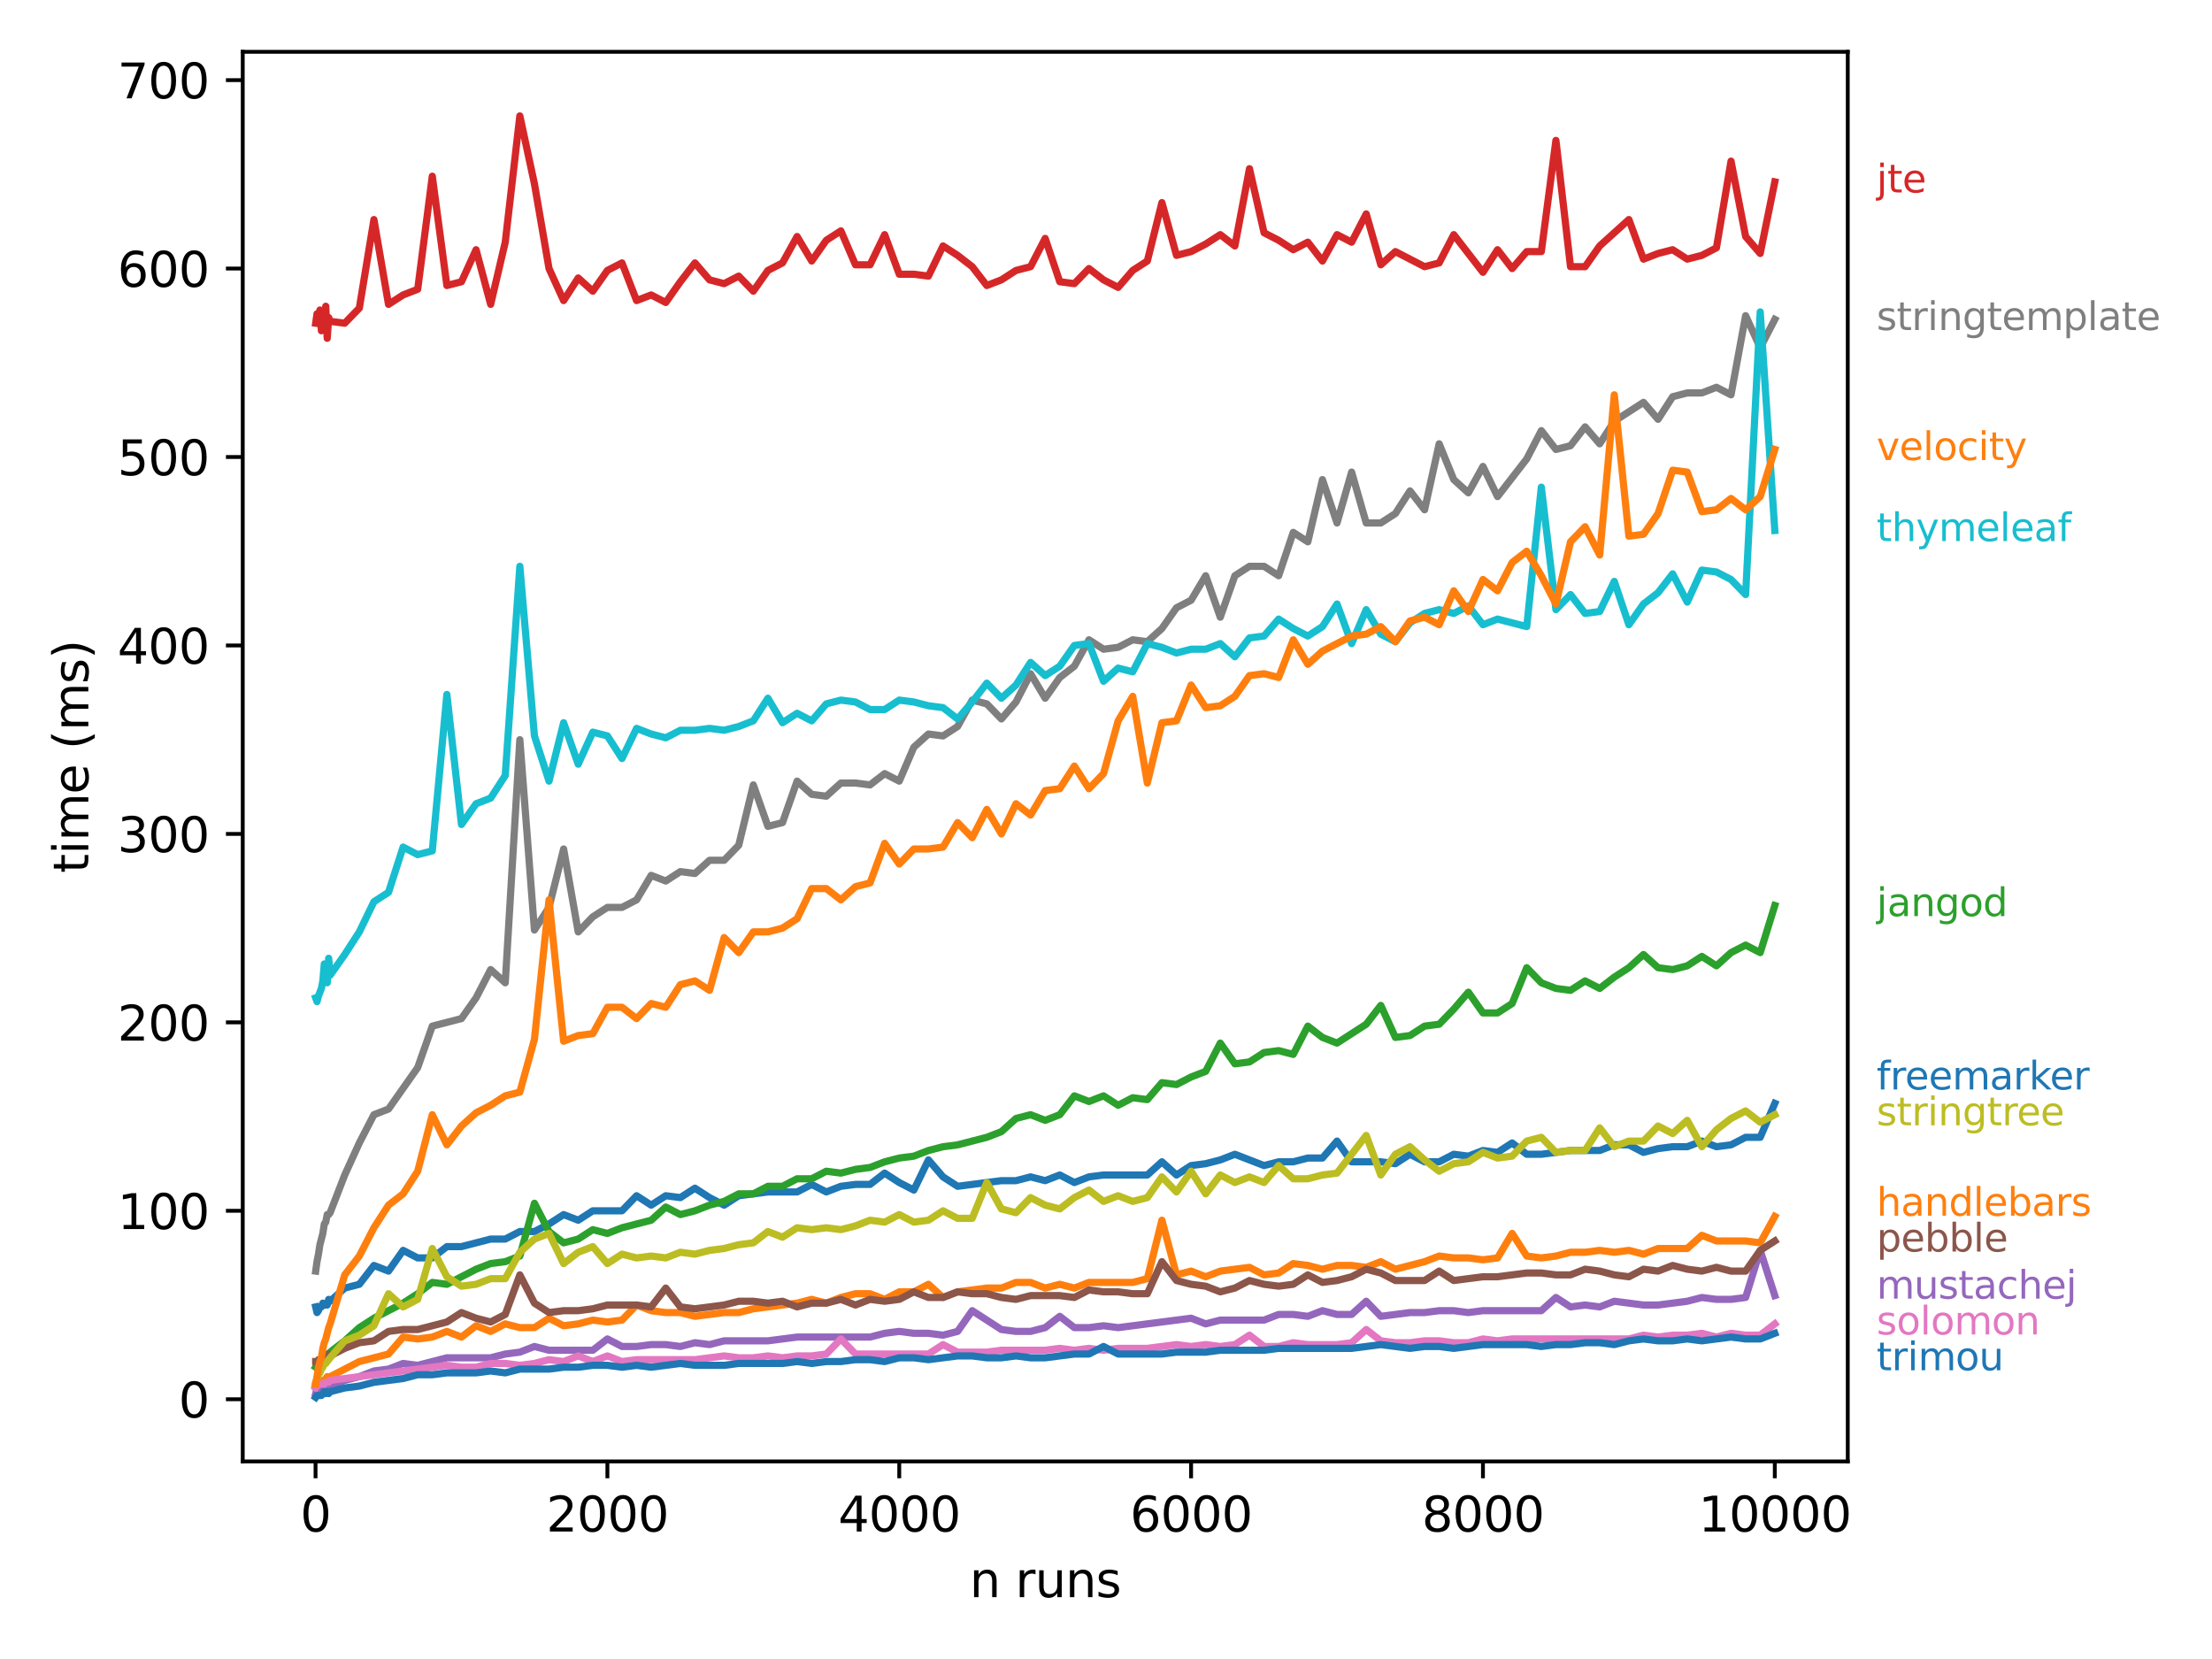<?xml version="1.0" encoding="utf-8" standalone="no"?>
<!DOCTYPE svg PUBLIC "-//W3C//DTD SVG 1.1//EN"
  "http://www.w3.org/Graphics/SVG/1.1/DTD/svg11.dtd">
<svg xmlns:xlink="http://www.w3.org/1999/xlink" width="460.8pt" height="345.6pt" viewBox="0 0 460.8 345.6" xmlns="http://www.w3.org/2000/svg" version="1.1">
 <defs>
  <style type="text/css">*{stroke-linejoin: round; stroke-linecap: butt}</style>
 </defs>
 <g id="figure_1">
  <g id="patch_1">
   <path d="M 0 345.6 
L 460.8 345.6 
L 460.8 0 
L 0 0 
z
" style="fill: #ffffff"/>
  </g>
  <g id="axes_1">
   <g id="patch_2">
    <path d="M 50.566 304.444 
L 384.923 304.444 
L 384.923 10.8 
L 50.566 10.8 
z
" style="fill: #ffffff"/>
   </g>
   <g id="matplotlib.axis_1">
    <g id="xtick_1">
     <g id="line2d_1">
      <defs>
       <path id="m83b9d67ce7" d="M 0 0 
L 0 3.5 
" style="stroke: #000000; stroke-width: 0.8"/>
      </defs>
      <g>
       <use xlink:href="#m83b9d67ce7" x="65.733" y="304.444" style="stroke: #000000; stroke-width: 0.8"/>
      </g>
     </g>
     <g id="text_1">
      <!-- 0 -->
      <g transform="translate(62.552 319.042) scale(0.1 -0.1)">
       <defs>
        <path id="DejaVuSans-30" d="M 2034 4250 
Q 1547 4250 1301 3770 
Q 1056 3291 1056 2328 
Q 1056 1369 1301 889 
Q 1547 409 2034 409 
Q 2525 409 2770 889 
Q 3016 1369 3016 2328 
Q 3016 3291 2770 3770 
Q 2525 4250 2034 4250 
z
M 2034 4750 
Q 2819 4750 3233 4129 
Q 3647 3509 3647 2328 
Q 3647 1150 3233 529 
Q 2819 -91 2034 -91 
Q 1250 -91 836 529 
Q 422 1150 422 2328 
Q 422 3509 836 4129 
Q 1250 4750 2034 4750 
z
" transform="scale(0.016)"/>
       </defs>
       <use xlink:href="#DejaVuSans-30"/>
      </g>
     </g>
    </g>
    <g id="xtick_2">
     <g id="line2d_2">
      <g>
       <use xlink:href="#m83b9d67ce7" x="126.532" y="304.444" style="stroke: #000000; stroke-width: 0.8"/>
      </g>
     </g>
     <g id="text_2">
      <!-- 2000 -->
      <g transform="translate(113.807 319.042) scale(0.1 -0.1)">
       <defs>
        <path id="DejaVuSans-32" d="M 1228 531 
L 3431 531 
L 3431 0 
L 469 0 
L 469 531 
Q 828 903 1448 1529 
Q 2069 2156 2228 2338 
Q 2531 2678 2651 2914 
Q 2772 3150 2772 3378 
Q 2772 3750 2511 3984 
Q 2250 4219 1831 4219 
Q 1534 4219 1204 4116 
Q 875 4013 500 3803 
L 500 4441 
Q 881 4594 1212 4672 
Q 1544 4750 1819 4750 
Q 2544 4750 2975 4387 
Q 3406 4025 3406 3419 
Q 3406 3131 3298 2873 
Q 3191 2616 2906 2266 
Q 2828 2175 2409 1742 
Q 1991 1309 1228 531 
z
" transform="scale(0.016)"/>
       </defs>
       <use xlink:href="#DejaVuSans-32"/>
       <use xlink:href="#DejaVuSans-30" transform="translate(63.623 0)"/>
       <use xlink:href="#DejaVuSans-30" transform="translate(127.246 0)"/>
       <use xlink:href="#DejaVuSans-30" transform="translate(190.869 0)"/>
      </g>
     </g>
    </g>
    <g id="xtick_3">
     <g id="line2d_3">
      <g>
       <use xlink:href="#m83b9d67ce7" x="187.33" y="304.444" style="stroke: #000000; stroke-width: 0.8"/>
      </g>
     </g>
     <g id="text_3">
      <!-- 4000 -->
      <g transform="translate(174.605 319.042) scale(0.1 -0.1)">
       <defs>
        <path id="DejaVuSans-34" d="M 2419 4116 
L 825 1625 
L 2419 1625 
L 2419 4116 
z
M 2253 4666 
L 3047 4666 
L 3047 1625 
L 3713 1625 
L 3713 1100 
L 3047 1100 
L 3047 0 
L 2419 0 
L 2419 1100 
L 313 1100 
L 313 1709 
L 2253 4666 
z
" transform="scale(0.016)"/>
       </defs>
       <use xlink:href="#DejaVuSans-34"/>
       <use xlink:href="#DejaVuSans-30" transform="translate(63.623 0)"/>
       <use xlink:href="#DejaVuSans-30" transform="translate(127.246 0)"/>
       <use xlink:href="#DejaVuSans-30" transform="translate(190.869 0)"/>
      </g>
     </g>
    </g>
    <g id="xtick_4">
     <g id="line2d_4">
      <g>
       <use xlink:href="#m83b9d67ce7" x="248.128" y="304.444" style="stroke: #000000; stroke-width: 0.8"/>
      </g>
     </g>
     <g id="text_4">
      <!-- 6000 -->
      <g transform="translate(235.403 319.042) scale(0.1 -0.1)">
       <defs>
        <path id="DejaVuSans-36" d="M 2113 2584 
Q 1688 2584 1439 2293 
Q 1191 2003 1191 1497 
Q 1191 994 1439 701 
Q 1688 409 2113 409 
Q 2538 409 2786 701 
Q 3034 994 3034 1497 
Q 3034 2003 2786 2293 
Q 2538 2584 2113 2584 
z
M 3366 4563 
L 3366 3988 
Q 3128 4100 2886 4159 
Q 2644 4219 2406 4219 
Q 1781 4219 1451 3797 
Q 1122 3375 1075 2522 
Q 1259 2794 1537 2939 
Q 1816 3084 2150 3084 
Q 2853 3084 3261 2657 
Q 3669 2231 3669 1497 
Q 3669 778 3244 343 
Q 2819 -91 2113 -91 
Q 1303 -91 875 529 
Q 447 1150 447 2328 
Q 447 3434 972 4092 
Q 1497 4750 2381 4750 
Q 2619 4750 2861 4703 
Q 3103 4656 3366 4563 
z
" transform="scale(0.016)"/>
       </defs>
       <use xlink:href="#DejaVuSans-36"/>
       <use xlink:href="#DejaVuSans-30" transform="translate(63.623 0)"/>
       <use xlink:href="#DejaVuSans-30" transform="translate(127.246 0)"/>
       <use xlink:href="#DejaVuSans-30" transform="translate(190.869 0)"/>
      </g>
     </g>
    </g>
    <g id="xtick_5">
     <g id="line2d_5">
      <g>
       <use xlink:href="#m83b9d67ce7" x="308.926" y="304.444" style="stroke: #000000; stroke-width: 0.8"/>
      </g>
     </g>
     <g id="text_5">
      <!-- 8000 -->
      <g transform="translate(296.201 319.042) scale(0.1 -0.1)">
       <defs>
        <path id="DejaVuSans-38" d="M 2034 2216 
Q 1584 2216 1326 1975 
Q 1069 1734 1069 1313 
Q 1069 891 1326 650 
Q 1584 409 2034 409 
Q 2484 409 2743 651 
Q 3003 894 3003 1313 
Q 3003 1734 2745 1975 
Q 2488 2216 2034 2216 
z
M 1403 2484 
Q 997 2584 770 2862 
Q 544 3141 544 3541 
Q 544 4100 942 4425 
Q 1341 4750 2034 4750 
Q 2731 4750 3128 4425 
Q 3525 4100 3525 3541 
Q 3525 3141 3298 2862 
Q 3072 2584 2669 2484 
Q 3125 2378 3379 2068 
Q 3634 1759 3634 1313 
Q 3634 634 3220 271 
Q 2806 -91 2034 -91 
Q 1263 -91 848 271 
Q 434 634 434 1313 
Q 434 1759 690 2068 
Q 947 2378 1403 2484 
z
M 1172 3481 
Q 1172 3119 1398 2916 
Q 1625 2713 2034 2713 
Q 2441 2713 2670 2916 
Q 2900 3119 2900 3481 
Q 2900 3844 2670 4047 
Q 2441 4250 2034 4250 
Q 1625 4250 1398 4047 
Q 1172 3844 1172 3481 
z
" transform="scale(0.016)"/>
       </defs>
       <use xlink:href="#DejaVuSans-38"/>
       <use xlink:href="#DejaVuSans-30" transform="translate(63.623 0)"/>
       <use xlink:href="#DejaVuSans-30" transform="translate(127.246 0)"/>
       <use xlink:href="#DejaVuSans-30" transform="translate(190.869 0)"/>
      </g>
     </g>
    </g>
    <g id="xtick_6">
     <g id="line2d_6">
      <g>
       <use xlink:href="#m83b9d67ce7" x="369.724" y="304.444" style="stroke: #000000; stroke-width: 0.8"/>
      </g>
     </g>
     <g id="text_6">
      <!-- 10000 -->
      <g transform="translate(353.818 319.042) scale(0.1 -0.1)">
       <defs>
        <path id="DejaVuSans-31" d="M 794 531 
L 1825 531 
L 1825 4091 
L 703 3866 
L 703 4441 
L 1819 4666 
L 2450 4666 
L 2450 531 
L 3481 531 
L 3481 0 
L 794 0 
L 794 531 
z
" transform="scale(0.016)"/>
       </defs>
       <use xlink:href="#DejaVuSans-31"/>
       <use xlink:href="#DejaVuSans-30" transform="translate(63.623 0)"/>
       <use xlink:href="#DejaVuSans-30" transform="translate(127.246 0)"/>
       <use xlink:href="#DejaVuSans-30" transform="translate(190.869 0)"/>
       <use xlink:href="#DejaVuSans-30" transform="translate(254.492 0)"/>
      </g>
     </g>
    </g>
    <g id="text_7">
     <!-- n runs -->
     <g transform="translate(201.989 332.72) scale(0.1 -0.1)">
      <defs>
       <path id="DejaVuSans-6e" d="M 3513 2113 
L 3513 0 
L 2938 0 
L 2938 2094 
Q 2938 2591 2744 2837 
Q 2550 3084 2163 3084 
Q 1697 3084 1428 2787 
Q 1159 2491 1159 1978 
L 1159 0 
L 581 0 
L 581 3500 
L 1159 3500 
L 1159 2956 
Q 1366 3272 1645 3428 
Q 1925 3584 2291 3584 
Q 2894 3584 3203 3211 
Q 3513 2838 3513 2113 
z
" transform="scale(0.016)"/>
       <path id="DejaVuSans-20" transform="scale(0.016)"/>
       <path id="DejaVuSans-72" d="M 2631 2963 
Q 2534 3019 2420 3045 
Q 2306 3072 2169 3072 
Q 1681 3072 1420 2755 
Q 1159 2438 1159 1844 
L 1159 0 
L 581 0 
L 581 3500 
L 1159 3500 
L 1159 2956 
Q 1341 3275 1631 3429 
Q 1922 3584 2338 3584 
Q 2397 3584 2469 3576 
Q 2541 3569 2628 3553 
L 2631 2963 
z
" transform="scale(0.016)"/>
       <path id="DejaVuSans-75" d="M 544 1381 
L 544 3500 
L 1119 3500 
L 1119 1403 
Q 1119 906 1312 657 
Q 1506 409 1894 409 
Q 2359 409 2629 706 
Q 2900 1003 2900 1516 
L 2900 3500 
L 3475 3500 
L 3475 0 
L 2900 0 
L 2900 538 
Q 2691 219 2414 64 
Q 2138 -91 1772 -91 
Q 1169 -91 856 284 
Q 544 659 544 1381 
z
M 1991 3584 
L 1991 3584 
z
" transform="scale(0.016)"/>
       <path id="DejaVuSans-73" d="M 2834 3397 
L 2834 2853 
Q 2591 2978 2328 3040 
Q 2066 3103 1784 3103 
Q 1356 3103 1142 2972 
Q 928 2841 928 2578 
Q 928 2378 1081 2264 
Q 1234 2150 1697 2047 
L 1894 2003 
Q 2506 1872 2764 1633 
Q 3022 1394 3022 966 
Q 3022 478 2636 193 
Q 2250 -91 1575 -91 
Q 1294 -91 989 -36 
Q 684 19 347 128 
L 347 722 
Q 666 556 975 473 
Q 1284 391 1588 391 
Q 1994 391 2212 530 
Q 2431 669 2431 922 
Q 2431 1156 2273 1281 
Q 2116 1406 1581 1522 
L 1381 1569 
Q 847 1681 609 1914 
Q 372 2147 372 2553 
Q 372 3047 722 3315 
Q 1072 3584 1716 3584 
Q 2034 3584 2315 3537 
Q 2597 3491 2834 3397 
z
" transform="scale(0.016)"/>
      </defs>
      <use xlink:href="#DejaVuSans-6e"/>
      <use xlink:href="#DejaVuSans-20" transform="translate(63.379 0)"/>
      <use xlink:href="#DejaVuSans-72" transform="translate(95.166 0)"/>
      <use xlink:href="#DejaVuSans-75" transform="translate(136.279 0)"/>
      <use xlink:href="#DejaVuSans-6e" transform="translate(199.658 0)"/>
      <use xlink:href="#DejaVuSans-73" transform="translate(263.037 0)"/>
     </g>
    </g>
   </g>
   <g id="matplotlib.axis_2">
    <g id="ytick_1">
     <g id="line2d_7">
      <defs>
       <path id="m41a2164087" d="M 0 0 
L -3.5 0 
" style="stroke: #000000; stroke-width: 0.8"/>
      </defs>
      <g>
       <use xlink:href="#m41a2164087" x="50.566" y="291.489" style="stroke: #000000; stroke-width: 0.8"/>
      </g>
     </g>
     <g id="text_8">
      <!-- 0 -->
      <g transform="translate(37.203 295.288) scale(0.1 -0.1)">
       <use xlink:href="#DejaVuSans-30"/>
      </g>
     </g>
    </g>
    <g id="ytick_2">
     <g id="line2d_8">
      <g>
       <use xlink:href="#m41a2164087" x="50.566" y="252.232" style="stroke: #000000; stroke-width: 0.8"/>
      </g>
     </g>
     <g id="text_9">
      <!-- 100 -->
      <g transform="translate(24.478 256.031) scale(0.1 -0.1)">
       <use xlink:href="#DejaVuSans-31"/>
       <use xlink:href="#DejaVuSans-30" transform="translate(63.623 0)"/>
       <use xlink:href="#DejaVuSans-30" transform="translate(127.246 0)"/>
      </g>
     </g>
    </g>
    <g id="ytick_3">
     <g id="line2d_9">
      <g>
       <use xlink:href="#m41a2164087" x="50.566" y="212.975" style="stroke: #000000; stroke-width: 0.8"/>
      </g>
     </g>
     <g id="text_10">
      <!-- 200 -->
      <g transform="translate(24.478 216.774) scale(0.1 -0.1)">
       <use xlink:href="#DejaVuSans-32"/>
       <use xlink:href="#DejaVuSans-30" transform="translate(63.623 0)"/>
       <use xlink:href="#DejaVuSans-30" transform="translate(127.246 0)"/>
      </g>
     </g>
    </g>
    <g id="ytick_4">
     <g id="line2d_10">
      <g>
       <use xlink:href="#m41a2164087" x="50.566" y="173.717" style="stroke: #000000; stroke-width: 0.8"/>
      </g>
     </g>
     <g id="text_11">
      <!-- 300 -->
      <g transform="translate(24.478 177.517) scale(0.1 -0.1)">
       <defs>
        <path id="DejaVuSans-33" d="M 2597 2516 
Q 3050 2419 3304 2112 
Q 3559 1806 3559 1356 
Q 3559 666 3084 287 
Q 2609 -91 1734 -91 
Q 1441 -91 1130 -33 
Q 819 25 488 141 
L 488 750 
Q 750 597 1062 519 
Q 1375 441 1716 441 
Q 2309 441 2620 675 
Q 2931 909 2931 1356 
Q 2931 1769 2642 2001 
Q 2353 2234 1838 2234 
L 1294 2234 
L 1294 2753 
L 1863 2753 
Q 2328 2753 2575 2939 
Q 2822 3125 2822 3475 
Q 2822 3834 2567 4026 
Q 2313 4219 1838 4219 
Q 1578 4219 1281 4162 
Q 984 4106 628 3988 
L 628 4550 
Q 988 4650 1302 4700 
Q 1616 4750 1894 4750 
Q 2613 4750 3031 4423 
Q 3450 4097 3450 3541 
Q 3450 3153 3228 2886 
Q 3006 2619 2597 2516 
z
" transform="scale(0.016)"/>
       </defs>
       <use xlink:href="#DejaVuSans-33"/>
       <use xlink:href="#DejaVuSans-30" transform="translate(63.623 0)"/>
       <use xlink:href="#DejaVuSans-30" transform="translate(127.246 0)"/>
      </g>
     </g>
    </g>
    <g id="ytick_5">
     <g id="line2d_11">
      <g>
       <use xlink:href="#m41a2164087" x="50.566" y="134.46" style="stroke: #000000; stroke-width: 0.8"/>
      </g>
     </g>
     <g id="text_12">
      <!-- 400 -->
      <g transform="translate(24.478 138.259) scale(0.1 -0.1)">
       <use xlink:href="#DejaVuSans-34"/>
       <use xlink:href="#DejaVuSans-30" transform="translate(63.623 0)"/>
       <use xlink:href="#DejaVuSans-30" transform="translate(127.246 0)"/>
      </g>
     </g>
    </g>
    <g id="ytick_6">
     <g id="line2d_12">
      <g>
       <use xlink:href="#m41a2164087" x="50.566" y="95.203" style="stroke: #000000; stroke-width: 0.8"/>
      </g>
     </g>
     <g id="text_13">
      <!-- 500 -->
      <g transform="translate(24.478 99.002) scale(0.1 -0.1)">
       <defs>
        <path id="DejaVuSans-35" d="M 691 4666 
L 3169 4666 
L 3169 4134 
L 1269 4134 
L 1269 2991 
Q 1406 3038 1543 3061 
Q 1681 3084 1819 3084 
Q 2600 3084 3056 2656 
Q 3513 2228 3513 1497 
Q 3513 744 3044 326 
Q 2575 -91 1722 -91 
Q 1428 -91 1123 -41 
Q 819 9 494 109 
L 494 744 
Q 775 591 1075 516 
Q 1375 441 1709 441 
Q 2250 441 2565 725 
Q 2881 1009 2881 1497 
Q 2881 1984 2565 2268 
Q 2250 2553 1709 2553 
Q 1456 2553 1204 2497 
Q 953 2441 691 2322 
L 691 4666 
z
" transform="scale(0.016)"/>
       </defs>
       <use xlink:href="#DejaVuSans-35"/>
       <use xlink:href="#DejaVuSans-30" transform="translate(63.623 0)"/>
       <use xlink:href="#DejaVuSans-30" transform="translate(127.246 0)"/>
      </g>
     </g>
    </g>
    <g id="ytick_7">
     <g id="line2d_13">
      <g>
       <use xlink:href="#m41a2164087" x="50.566" y="55.946" style="stroke: #000000; stroke-width: 0.8"/>
      </g>
     </g>
     <g id="text_14">
      <!-- 600 -->
      <g transform="translate(24.478 59.745) scale(0.1 -0.1)">
       <use xlink:href="#DejaVuSans-36"/>
       <use xlink:href="#DejaVuSans-30" transform="translate(63.623 0)"/>
       <use xlink:href="#DejaVuSans-30" transform="translate(127.246 0)"/>
      </g>
     </g>
    </g>
    <g id="ytick_8">
     <g id="line2d_14">
      <g>
       <use xlink:href="#m41a2164087" x="50.566" y="16.689" style="stroke: #000000; stroke-width: 0.8"/>
      </g>
     </g>
     <g id="text_15">
      <!-- 700 -->
      <g transform="translate(24.478 20.488) scale(0.1 -0.1)">
       <defs>
        <path id="DejaVuSans-37" d="M 525 4666 
L 3525 4666 
L 3525 4397 
L 1831 0 
L 1172 0 
L 2766 4134 
L 525 4134 
L 525 4666 
z
" transform="scale(0.016)"/>
       </defs>
       <use xlink:href="#DejaVuSans-37"/>
       <use xlink:href="#DejaVuSans-30" transform="translate(63.623 0)"/>
       <use xlink:href="#DejaVuSans-30" transform="translate(127.246 0)"/>
      </g>
     </g>
    </g>
    <g id="text_16">
     <!-- time (ms) -->
     <g transform="translate(18.398 181.884) rotate(-90) scale(0.1 -0.1)">
      <defs>
       <path id="DejaVuSans-74" d="M 1172 4494 
L 1172 3500 
L 2356 3500 
L 2356 3053 
L 1172 3053 
L 1172 1153 
Q 1172 725 1289 603 
Q 1406 481 1766 481 
L 2356 481 
L 2356 0 
L 1766 0 
Q 1100 0 847 248 
Q 594 497 594 1153 
L 594 3053 
L 172 3053 
L 172 3500 
L 594 3500 
L 594 4494 
L 1172 4494 
z
" transform="scale(0.016)"/>
       <path id="DejaVuSans-69" d="M 603 3500 
L 1178 3500 
L 1178 0 
L 603 0 
L 603 3500 
z
M 603 4863 
L 1178 4863 
L 1178 4134 
L 603 4134 
L 603 4863 
z
" transform="scale(0.016)"/>
       <path id="DejaVuSans-6d" d="M 3328 2828 
Q 3544 3216 3844 3400 
Q 4144 3584 4550 3584 
Q 5097 3584 5394 3201 
Q 5691 2819 5691 2113 
L 5691 0 
L 5113 0 
L 5113 2094 
Q 5113 2597 4934 2840 
Q 4756 3084 4391 3084 
Q 3944 3084 3684 2787 
Q 3425 2491 3425 1978 
L 3425 0 
L 2847 0 
L 2847 2094 
Q 2847 2600 2669 2842 
Q 2491 3084 2119 3084 
Q 1678 3084 1418 2786 
Q 1159 2488 1159 1978 
L 1159 0 
L 581 0 
L 581 3500 
L 1159 3500 
L 1159 2956 
Q 1356 3278 1631 3431 
Q 1906 3584 2284 3584 
Q 2666 3584 2933 3390 
Q 3200 3197 3328 2828 
z
" transform="scale(0.016)"/>
       <path id="DejaVuSans-65" d="M 3597 1894 
L 3597 1613 
L 953 1613 
Q 991 1019 1311 708 
Q 1631 397 2203 397 
Q 2534 397 2845 478 
Q 3156 559 3463 722 
L 3463 178 
Q 3153 47 2828 -22 
Q 2503 -91 2169 -91 
Q 1331 -91 842 396 
Q 353 884 353 1716 
Q 353 2575 817 3079 
Q 1281 3584 2069 3584 
Q 2775 3584 3186 3129 
Q 3597 2675 3597 1894 
z
M 3022 2063 
Q 3016 2534 2758 2815 
Q 2500 3097 2075 3097 
Q 1594 3097 1305 2825 
Q 1016 2553 972 2059 
L 3022 2063 
z
" transform="scale(0.016)"/>
       <path id="DejaVuSans-28" d="M 1984 4856 
Q 1566 4138 1362 3434 
Q 1159 2731 1159 2009 
Q 1159 1288 1364 580 
Q 1569 -128 1984 -844 
L 1484 -844 
Q 1016 -109 783 600 
Q 550 1309 550 2009 
Q 550 2706 781 3412 
Q 1013 4119 1484 4856 
L 1984 4856 
z
" transform="scale(0.016)"/>
       <path id="DejaVuSans-29" d="M 513 4856 
L 1013 4856 
Q 1481 4119 1714 3412 
Q 1947 2706 1947 2009 
Q 1947 1309 1714 600 
Q 1481 -109 1013 -844 
L 513 -844 
Q 928 -128 1133 580 
Q 1338 1288 1338 2009 
Q 1338 2731 1133 3434 
Q 928 4138 513 4856 
z
" transform="scale(0.016)"/>
      </defs>
      <use xlink:href="#DejaVuSans-74"/>
      <use xlink:href="#DejaVuSans-69" transform="translate(39.209 0)"/>
      <use xlink:href="#DejaVuSans-6d" transform="translate(66.992 0)"/>
      <use xlink:href="#DejaVuSans-65" transform="translate(164.404 0)"/>
      <use xlink:href="#DejaVuSans-20" transform="translate(225.928 0)"/>
      <use xlink:href="#DejaVuSans-28" transform="translate(257.715 0)"/>
      <use xlink:href="#DejaVuSans-6d" transform="translate(296.729 0)"/>
      <use xlink:href="#DejaVuSans-73" transform="translate(394.141 0)"/>
      <use xlink:href="#DejaVuSans-29" transform="translate(446.24 0)"/>
     </g>
    </g>
   </g>
   <g id="line2d_15">
    <path d="M 65.764 272.253 
L 66.037 273.431 
L 66.341 273.038 
L 66.645 272.253 
L 66.949 272.253 
L 67.253 271.468 
L 67.557 271.86 
L 67.861 271.86 
L 68.165 271.86 
L 68.469 270.683 
L 68.773 271.075 
L 71.813 268.327 
L 74.853 267.542 
L 77.893 263.616 
L 80.933 264.794 
L 83.973 260.476 
L 87.013 262.046 
L 90.053 262.046 
L 93.092 259.691 
L 96.132 259.691 
L 99.172 258.905 
L 102.212 258.12 
L 105.252 258.12 
L 108.292 256.55 
L 111.332 256.55 
L 114.372 254.98 
L 117.412 253.017 
L 120.452 254.195 
L 123.492 252.232 
L 126.532 252.232 
L 129.571 252.232 
L 132.611 249.091 
L 135.651 251.054 
L 138.691 249.091 
L 141.731 249.484 
L 144.771 247.521 
L 147.811 249.484 
L 150.851 251.054 
L 153.891 249.091 
L 156.931 248.699 
L 159.971 248.306 
L 163.01 248.306 
L 166.05 248.306 
L 169.09 246.736 
L 172.13 248.306 
L 175.17 247.128 
L 178.21 246.736 
L 181.25 246.736 
L 184.29 244.38 
L 187.33 246.343 
L 190.37 247.913 
L 193.41 241.632 
L 196.449 245.165 
L 199.489 247.128 
L 202.529 246.736 
L 205.569 246.343 
L 208.609 245.951 
L 211.649 245.951 
L 214.689 245.165 
L 217.729 245.951 
L 220.769 244.773 
L 223.809 246.343 
L 226.849 245.165 
L 229.889 244.773 
L 232.928 244.773 
L 235.968 244.773 
L 239.008 244.773 
L 242.048 242.025 
L 245.088 244.773 
L 248.128 242.81 
L 251.168 242.417 
L 254.208 241.632 
L 257.248 240.455 
L 260.288 241.632 
L 263.328 242.81 
L 266.367 242.025 
L 269.407 242.025 
L 272.447 241.24 
L 275.487 241.24 
L 278.527 237.707 
L 281.567 242.025 
L 284.607 242.025 
L 287.647 242.025 
L 290.687 242.417 
L 293.727 240.455 
L 296.767 242.025 
L 299.806 242.025 
L 302.846 240.455 
L 305.886 240.847 
L 308.926 239.669 
L 311.966 240.062 
L 315.006 238.099 
L 318.046 240.455 
L 321.086 240.455 
L 324.126 240.062 
L 327.166 239.669 
L 330.206 239.669 
L 333.246 239.669 
L 336.285 238.492 
L 339.325 238.492 
L 342.365 240.062 
L 345.405 239.277 
L 348.445 238.884 
L 351.485 238.884 
L 354.525 237.707 
L 357.565 238.884 
L 360.605 238.492 
L 363.645 236.921 
L 366.685 236.921 
L 369.724 229.855 
" clip-path="url(#p88dd0fb89c)" style="fill: none; stroke: #1f77b4; stroke-width: 1.5; stroke-linecap: square"/>
   </g>
   <g id="line2d_16">
    <path d="M 65.764 288.741 
L 66.037 288.348 
L 66.341 288.348 
L 66.645 287.956 
L 66.949 287.563 
L 67.253 287.956 
L 67.557 287.563 
L 67.861 287.171 
L 68.165 286.778 
L 68.469 287.171 
L 68.773 286.778 
L 71.813 285.208 
L 74.853 283.637 
L 77.893 282.852 
L 80.933 282.067 
L 83.973 278.534 
L 87.013 278.927 
L 90.053 278.534 
L 93.092 277.356 
L 96.132 278.534 
L 99.172 276.179 
L 102.212 277.356 
L 105.252 275.786 
L 108.292 276.571 
L 111.332 276.571 
L 114.372 274.608 
L 117.412 276.179 
L 120.452 275.786 
L 123.492 275.001 
L 126.532 275.393 
L 129.571 275.001 
L 132.611 271.86 
L 135.651 273.038 
L 138.691 273.431 
L 141.731 273.431 
L 144.771 274.216 
L 147.811 273.823 
L 150.851 273.431 
L 153.891 273.431 
L 156.931 272.645 
L 159.971 272.253 
L 163.01 271.86 
L 166.05 271.468 
L 169.09 270.683 
L 172.13 271.468 
L 175.17 270.29 
L 178.21 269.505 
L 181.25 269.505 
L 184.29 270.683 
L 187.33 269.112 
L 190.37 269.112 
L 193.41 267.542 
L 196.449 270.29 
L 199.489 269.112 
L 202.529 268.72 
L 205.569 268.327 
L 208.609 268.327 
L 211.649 267.149 
L 214.689 267.149 
L 217.729 268.327 
L 220.769 267.542 
L 223.809 268.327 
L 226.849 267.149 
L 229.889 267.149 
L 232.928 267.149 
L 235.968 267.149 
L 239.008 266.364 
L 242.048 254.195 
L 245.088 265.579 
L 248.128 264.794 
L 251.168 265.972 
L 254.208 264.794 
L 257.248 264.401 
L 260.288 264.009 
L 263.328 265.579 
L 266.367 265.187 
L 269.407 263.224 
L 272.447 263.616 
L 275.487 264.401 
L 278.527 263.616 
L 281.567 263.616 
L 284.607 264.009 
L 287.647 262.831 
L 290.687 264.401 
L 293.727 263.616 
L 296.767 262.831 
L 299.806 261.653 
L 302.846 262.046 
L 305.886 262.046 
L 308.926 262.439 
L 311.966 262.046 
L 315.006 256.943 
L 318.046 261.653 
L 321.086 262.046 
L 324.126 261.653 
L 327.166 260.868 
L 330.206 260.868 
L 333.246 260.476 
L 336.285 260.868 
L 339.325 260.476 
L 342.365 261.261 
L 345.405 260.083 
L 348.445 260.083 
L 351.485 260.083 
L 354.525 257.335 
L 357.565 258.513 
L 360.605 258.513 
L 363.645 258.513 
L 366.685 258.905 
L 369.724 253.409 
" clip-path="url(#p88dd0fb89c)" style="fill: none; stroke: #ff7f0e; stroke-width: 1.5; stroke-linecap: square"/>
   </g>
   <g id="line2d_17">
    <path d="M 65.764 284.815 
L 66.037 284.423 
L 66.341 284.03 
L 66.645 283.637 
L 66.949 283.637 
L 67.253 283.245 
L 67.557 282.852 
L 67.861 282.852 
L 68.165 282.067 
L 68.469 282.46 
L 68.773 281.675 
L 71.813 279.319 
L 74.853 276.571 
L 77.893 274.608 
L 80.933 273.038 
L 83.973 271.468 
L 87.013 269.505 
L 90.053 267.149 
L 93.092 267.542 
L 96.132 265.972 
L 99.172 264.401 
L 102.212 263.224 
L 105.252 262.831 
L 108.292 261.653 
L 111.332 250.661 
L 114.372 256.55 
L 117.412 258.905 
L 120.452 258.12 
L 123.492 256.157 
L 126.532 256.943 
L 129.571 255.765 
L 132.611 254.98 
L 135.651 254.195 
L 138.691 251.447 
L 141.731 253.017 
L 144.771 252.232 
L 147.811 251.054 
L 150.851 250.269 
L 153.891 248.699 
L 156.931 248.699 
L 159.971 247.128 
L 163.01 247.128 
L 166.05 245.558 
L 169.09 245.558 
L 172.13 243.988 
L 175.17 244.38 
L 178.21 243.595 
L 181.25 243.203 
L 184.29 242.025 
L 187.33 241.24 
L 190.37 240.847 
L 193.41 239.669 
L 196.449 238.884 
L 199.489 238.492 
L 202.529 237.707 
L 205.569 236.921 
L 208.609 235.744 
L 211.649 232.996 
L 214.689 232.211 
L 217.729 233.388 
L 220.769 232.211 
L 223.809 228.285 
L 226.849 229.463 
L 229.889 228.285 
L 232.928 230.248 
L 235.968 228.677 
L 239.008 229.07 
L 242.048 225.537 
L 245.088 225.929 
L 248.128 224.359 
L 251.168 223.181 
L 254.208 217.293 
L 257.248 221.611 
L 260.288 221.219 
L 263.328 219.256 
L 266.367 218.863 
L 269.407 219.648 
L 272.447 213.76 
L 275.487 216.115 
L 278.527 217.293 
L 281.567 215.33 
L 284.607 213.367 
L 287.647 209.441 
L 290.687 216.115 
L 293.727 215.723 
L 296.767 213.76 
L 299.806 213.367 
L 302.846 210.227 
L 305.886 206.693 
L 308.926 211.012 
L 311.966 211.012 
L 315.006 209.049 
L 318.046 201.59 
L 321.086 204.73 
L 324.126 205.908 
L 327.166 206.301 
L 330.206 204.338 
L 333.246 205.908 
L 336.285 203.553 
L 339.325 201.59 
L 342.365 198.842 
L 345.405 201.59 
L 348.445 201.982 
L 351.485 201.197 
L 354.525 199.234 
L 357.565 201.197 
L 360.605 198.449 
L 363.645 196.879 
L 366.685 198.449 
L 369.724 188.635 
" clip-path="url(#p88dd0fb89c)" style="fill: none; stroke: #2ca02c; stroke-width: 1.5; stroke-linecap: square"/>
   </g>
   <g id="line2d_18">
    <path d="M 65.764 67.33 
L 66.037 65.367 
L 66.341 66.545 
L 66.645 64.582 
L 66.949 68.901 
L 67.253 67.33 
L 67.557 67.33 
L 67.861 63.797 
L 68.165 70.471 
L 68.469 66.153 
L 68.773 66.938 
L 71.813 67.33 
L 74.853 64.19 
L 77.893 45.739 
L 80.933 63.405 
L 83.973 61.442 
L 87.013 60.264 
L 90.053 36.71 
L 93.092 59.479 
L 96.132 58.694 
L 99.172 52.02 
L 102.212 63.405 
L 105.252 50.45 
L 108.292 24.147 
L 111.332 38.28 
L 114.372 55.946 
L 117.412 62.619 
L 120.452 57.909 
L 123.492 60.657 
L 126.532 56.338 
L 129.571 54.768 
L 132.611 62.619 
L 135.651 61.442 
L 138.691 63.012 
L 141.731 58.694 
L 144.771 54.768 
L 147.811 58.301 
L 150.851 59.086 
L 153.891 57.516 
L 156.931 60.657 
L 159.971 56.338 
L 163.01 54.768 
L 166.05 49.272 
L 169.09 54.375 
L 172.13 50.057 
L 175.17 48.094 
L 178.21 55.161 
L 181.25 55.161 
L 184.29 48.879 
L 187.33 57.123 
L 190.37 57.123 
L 193.41 57.516 
L 196.449 51.235 
L 199.489 53.198 
L 202.529 55.553 
L 205.569 59.479 
L 208.609 58.301 
L 211.649 56.338 
L 214.689 55.553 
L 217.729 49.665 
L 220.769 58.694 
L 223.809 59.086 
L 226.849 55.946 
L 229.889 58.301 
L 232.928 59.871 
L 235.968 56.338 
L 239.008 54.375 
L 242.048 42.206 
L 245.088 53.198 
L 248.128 52.413 
L 251.168 50.842 
L 254.208 48.879 
L 257.248 51.235 
L 260.288 35.139 
L 263.328 48.487 
L 266.367 50.057 
L 269.407 52.02 
L 272.447 50.45 
L 275.487 54.375 
L 278.527 48.879 
L 281.567 50.45 
L 284.607 44.561 
L 287.647 55.161 
L 290.687 52.413 
L 293.727 53.983 
L 296.767 55.553 
L 299.806 54.768 
L 302.846 48.879 
L 305.886 52.805 
L 308.926 56.731 
L 311.966 52.02 
L 315.006 55.946 
L 318.046 52.413 
L 321.086 52.413 
L 324.126 29.251 
L 327.166 55.553 
L 330.206 55.553 
L 333.246 51.235 
L 336.285 48.487 
L 339.325 45.739 
L 342.365 53.983 
L 345.405 52.805 
L 348.445 52.02 
L 351.485 53.983 
L 354.525 53.198 
L 357.565 51.627 
L 360.605 33.569 
L 363.645 49.272 
L 366.685 52.805 
L 369.724 37.887 
" clip-path="url(#p88dd0fb89c)" style="fill: none; stroke: #d62728; stroke-width: 1.5; stroke-linecap: square"/>
   </g>
   <g id="line2d_19">
    <path d="M 65.764 290.311 
L 66.037 289.133 
L 66.341 289.133 
L 66.645 289.133 
L 66.949 289.133 
L 67.253 289.133 
L 67.557 288.741 
L 67.861 288.741 
L 68.165 288.348 
L 68.469 288.741 
L 68.773 288.741 
L 71.813 287.563 
L 74.853 286.778 
L 77.893 285.6 
L 80.933 285.208 
L 83.973 284.03 
L 87.013 284.423 
L 90.053 283.637 
L 93.092 282.852 
L 96.132 282.852 
L 99.172 282.852 
L 102.212 282.852 
L 105.252 282.067 
L 108.292 281.675 
L 111.332 280.497 
L 114.372 281.282 
L 117.412 281.282 
L 120.452 281.282 
L 123.492 281.282 
L 126.532 278.927 
L 129.571 280.497 
L 132.611 280.497 
L 135.651 280.104 
L 138.691 280.104 
L 141.731 280.497 
L 144.771 279.712 
L 147.811 280.104 
L 150.851 279.319 
L 153.891 279.319 
L 156.931 279.319 
L 159.971 279.319 
L 163.01 278.927 
L 166.05 278.534 
L 169.09 278.534 
L 172.13 278.534 
L 175.17 278.534 
L 178.21 278.534 
L 181.25 278.534 
L 184.29 277.749 
L 187.33 277.356 
L 190.37 277.749 
L 193.41 277.749 
L 196.449 278.141 
L 199.489 277.356 
L 202.529 273.038 
L 205.569 275.001 
L 208.609 276.964 
L 211.649 277.356 
L 214.689 277.356 
L 217.729 276.571 
L 220.769 274.216 
L 223.809 276.571 
L 226.849 276.571 
L 229.889 276.179 
L 232.928 276.571 
L 235.968 276.179 
L 239.008 275.786 
L 242.048 275.393 
L 245.088 275.001 
L 248.128 274.608 
L 251.168 275.786 
L 254.208 275.001 
L 257.248 275.001 
L 260.288 275.001 
L 263.328 275.001 
L 266.367 273.823 
L 269.407 273.823 
L 272.447 274.216 
L 275.487 273.038 
L 278.527 273.823 
L 281.567 273.823 
L 284.607 271.075 
L 287.647 274.216 
L 290.687 273.823 
L 293.727 273.431 
L 296.767 273.431 
L 299.806 273.038 
L 302.846 273.038 
L 305.886 273.431 
L 308.926 273.038 
L 311.966 273.038 
L 315.006 273.038 
L 318.046 273.038 
L 321.086 273.038 
L 324.126 270.29 
L 327.166 272.253 
L 330.206 271.86 
L 333.246 272.253 
L 336.285 271.075 
L 339.325 271.468 
L 342.365 271.86 
L 345.405 271.86 
L 348.445 271.468 
L 351.485 271.075 
L 354.525 270.29 
L 357.565 270.683 
L 360.605 270.683 
L 363.645 270.29 
L 366.685 260.476 
L 369.724 269.897 
" clip-path="url(#p88dd0fb89c)" style="fill: none; stroke: #9467bd; stroke-width: 1.5; stroke-linecap: square"/>
   </g>
   <g id="line2d_20">
    <path d="M 65.764 283.637 
L 66.037 283.637 
L 66.341 283.245 
L 66.645 283.637 
L 66.949 283.245 
L 67.253 282.852 
L 67.557 282.46 
L 67.861 282.46 
L 68.165 282.46 
L 68.469 282.067 
L 68.773 282.46 
L 71.813 280.889 
L 74.853 279.712 
L 77.893 279.319 
L 80.933 277.356 
L 83.973 276.964 
L 87.013 276.964 
L 90.053 276.179 
L 93.092 275.393 
L 96.132 273.431 
L 99.172 274.608 
L 102.212 275.393 
L 105.252 273.823 
L 108.292 265.579 
L 111.332 271.468 
L 114.372 273.431 
L 117.412 273.038 
L 120.452 273.038 
L 123.492 272.645 
L 126.532 271.86 
L 129.571 271.86 
L 132.611 271.86 
L 135.651 272.253 
L 138.691 268.327 
L 141.731 272.253 
L 144.771 272.645 
L 147.811 272.253 
L 150.851 271.86 
L 153.891 271.075 
L 156.931 271.075 
L 159.971 271.468 
L 163.01 271.075 
L 166.05 272.253 
L 169.09 271.468 
L 172.13 271.468 
L 175.17 270.683 
L 178.21 271.86 
L 181.25 270.683 
L 184.29 271.075 
L 187.33 270.683 
L 190.37 269.112 
L 193.41 270.29 
L 196.449 270.29 
L 199.489 269.112 
L 202.529 269.505 
L 205.569 269.505 
L 208.609 270.29 
L 211.649 270.683 
L 214.689 269.897 
L 217.729 269.897 
L 220.769 269.897 
L 223.809 270.29 
L 226.849 268.72 
L 229.889 269.112 
L 232.928 269.112 
L 235.968 269.505 
L 239.008 269.505 
L 242.048 262.831 
L 245.088 266.757 
L 248.128 267.542 
L 251.168 267.935 
L 254.208 269.112 
L 257.248 268.327 
L 260.288 266.757 
L 263.328 267.542 
L 266.367 267.935 
L 269.407 267.542 
L 272.447 265.579 
L 275.487 267.149 
L 278.527 266.757 
L 281.567 265.972 
L 284.607 264.401 
L 287.647 265.187 
L 290.687 266.757 
L 293.727 266.757 
L 296.767 266.757 
L 299.806 264.794 
L 302.846 266.757 
L 305.886 266.364 
L 308.926 265.972 
L 311.966 265.972 
L 315.006 265.579 
L 318.046 265.187 
L 321.086 265.187 
L 324.126 265.579 
L 327.166 265.579 
L 330.206 264.401 
L 333.246 264.794 
L 336.285 265.579 
L 339.325 265.972 
L 342.365 264.401 
L 345.405 264.794 
L 348.445 263.616 
L 351.485 264.401 
L 354.525 264.794 
L 357.565 264.009 
L 360.605 264.794 
L 363.645 264.794 
L 366.685 260.476 
L 369.724 258.513 
" clip-path="url(#p88dd0fb89c)" style="fill: none; stroke: #8c564b; stroke-width: 1.5; stroke-linecap: square"/>
   </g>
   <g id="line2d_21">
    <path d="M 65.764 289.133 
L 66.037 288.741 
L 66.341 288.348 
L 66.645 288.348 
L 66.949 288.348 
L 67.253 288.348 
L 67.557 288.348 
L 67.861 287.956 
L 68.165 287.956 
L 68.469 287.956 
L 68.773 287.563 
L 71.813 287.171 
L 74.853 286.778 
L 77.893 286.385 
L 80.933 285.993 
L 83.973 285.6 
L 87.013 285.208 
L 90.053 284.815 
L 93.092 284.423 
L 96.132 284.815 
L 99.172 284.815 
L 102.212 284.03 
L 105.252 284.03 
L 108.292 284.423 
L 111.332 284.03 
L 114.372 283.245 
L 117.412 283.637 
L 120.452 282.46 
L 123.492 283.637 
L 126.532 282.46 
L 129.571 283.637 
L 132.611 283.245 
L 135.651 283.245 
L 138.691 283.245 
L 141.731 283.245 
L 144.771 283.245 
L 147.811 282.852 
L 150.851 282.46 
L 153.891 282.852 
L 156.931 282.852 
L 159.971 282.46 
L 163.01 282.852 
L 166.05 282.46 
L 169.09 282.46 
L 172.13 282.067 
L 175.17 278.927 
L 178.21 282.067 
L 181.25 282.067 
L 184.29 282.067 
L 187.33 282.067 
L 190.37 282.067 
L 193.41 282.067 
L 196.449 280.104 
L 199.489 281.675 
L 202.529 281.675 
L 205.569 281.675 
L 208.609 281.282 
L 211.649 281.282 
L 214.689 281.282 
L 217.729 281.282 
L 220.769 280.889 
L 223.809 281.282 
L 226.849 280.889 
L 229.889 281.282 
L 232.928 280.889 
L 235.968 280.889 
L 239.008 280.889 
L 242.048 280.497 
L 245.088 280.104 
L 248.128 280.497 
L 251.168 280.104 
L 254.208 280.497 
L 257.248 280.104 
L 260.288 278.141 
L 263.328 280.497 
L 266.367 280.497 
L 269.407 279.712 
L 272.447 280.104 
L 275.487 280.104 
L 278.527 280.104 
L 281.567 279.712 
L 284.607 276.964 
L 287.647 279.319 
L 290.687 279.712 
L 293.727 279.712 
L 296.767 279.319 
L 299.806 279.319 
L 302.846 279.712 
L 305.886 279.712 
L 308.926 278.927 
L 311.966 279.319 
L 315.006 278.927 
L 318.046 278.927 
L 321.086 278.927 
L 324.126 278.927 
L 327.166 278.927 
L 330.206 278.927 
L 333.246 278.927 
L 336.285 278.927 
L 339.325 278.927 
L 342.365 278.141 
L 345.405 278.534 
L 348.445 278.141 
L 351.485 278.141 
L 354.525 277.749 
L 357.565 278.534 
L 360.605 277.749 
L 363.645 278.141 
L 366.685 278.141 
L 369.724 275.786 
" clip-path="url(#p88dd0fb89c)" style="fill: none; stroke: #e377c2; stroke-width: 1.5; stroke-linecap: square"/>
   </g>
   <g id="line2d_22">
    <path d="M 65.764 264.794 
L 66.037 262.831 
L 66.341 261.261 
L 66.645 259.298 
L 66.949 258.12 
L 67.253 256.943 
L 67.557 254.98 
L 67.861 254.587 
L 68.165 253.017 
L 68.469 253.017 
L 68.773 252.624 
L 71.813 244.773 
L 74.853 238.099 
L 77.893 232.211 
L 80.933 231.033 
L 83.973 226.715 
L 87.013 222.396 
L 90.053 213.76 
L 93.092 212.975 
L 96.132 212.189 
L 99.172 207.871 
L 102.212 201.982 
L 105.252 204.73 
L 108.292 154.089 
L 111.332 193.738 
L 114.372 189.028 
L 117.412 176.858 
L 120.452 194.131 
L 123.492 190.99 
L 126.532 189.028 
L 129.571 189.028 
L 132.611 187.457 
L 135.651 182.354 
L 138.691 183.532 
L 141.731 181.569 
L 144.771 181.961 
L 147.811 179.213 
L 150.851 179.213 
L 153.891 176.073 
L 156.931 163.51 
L 159.971 172.147 
L 163.01 171.362 
L 166.05 162.725 
L 169.09 165.473 
L 172.13 165.866 
L 175.17 163.118 
L 178.21 163.118 
L 181.25 163.51 
L 184.29 161.155 
L 187.33 162.725 
L 190.37 155.659 
L 193.41 152.911 
L 196.449 153.304 
L 199.489 151.341 
L 202.529 145.845 
L 205.569 146.63 
L 208.609 149.77 
L 211.649 146.237 
L 214.689 140.349 
L 217.729 145.452 
L 220.769 141.134 
L 223.809 138.778 
L 226.849 133.282 
L 229.889 135.245 
L 232.928 134.853 
L 235.968 133.282 
L 239.008 133.675 
L 242.048 130.927 
L 245.088 126.609 
L 248.128 125.038 
L 251.168 119.935 
L 254.208 128.572 
L 257.248 119.935 
L 260.288 117.972 
L 263.328 117.972 
L 266.367 119.935 
L 269.407 110.906 
L 272.447 112.869 
L 275.487 99.914 
L 278.527 108.943 
L 281.567 98.344 
L 284.607 108.943 
L 287.647 108.943 
L 290.687 106.98 
L 293.727 102.269 
L 296.767 106.195 
L 299.806 92.455 
L 302.846 99.914 
L 305.886 102.662 
L 308.926 97.166 
L 311.966 103.447 
L 315.006 99.521 
L 318.046 95.596 
L 321.086 89.707 
L 324.126 93.633 
L 327.166 92.848 
L 330.206 88.922 
L 333.246 92.455 
L 336.285 87.744 
L 339.325 85.781 
L 342.365 83.818 
L 345.405 87.352 
L 348.445 82.641 
L 351.485 81.856 
L 354.525 81.856 
L 357.565 80.678 
L 360.605 82.248 
L 363.645 65.76 
L 366.685 72.434 
L 369.724 66.545 
" clip-path="url(#p88dd0fb89c)" style="fill: none; stroke: #7f7f7f; stroke-width: 1.5; stroke-linecap: square"/>
   </g>
   <g id="line2d_23">
    <path d="M 65.764 287.956 
L 66.037 287.171 
L 66.341 286.385 
L 66.645 285.993 
L 66.949 285.208 
L 67.253 284.815 
L 67.557 284.03 
L 67.861 284.03 
L 68.165 283.637 
L 68.469 283.245 
L 68.773 282.852 
L 71.813 279.319 
L 74.853 278.141 
L 77.893 276.179 
L 80.933 269.505 
L 83.973 272.253 
L 87.013 270.683 
L 90.053 260.083 
L 93.092 265.972 
L 96.132 267.935 
L 99.172 267.542 
L 102.212 266.364 
L 105.252 266.364 
L 108.292 260.868 
L 111.332 258.12 
L 114.372 256.943 
L 117.412 263.224 
L 120.452 260.868 
L 123.492 259.691 
L 126.532 263.224 
L 129.571 261.261 
L 132.611 262.046 
L 135.651 261.653 
L 138.691 262.046 
L 141.731 260.868 
L 144.771 261.261 
L 147.811 260.476 
L 150.851 260.083 
L 153.891 259.298 
L 156.931 258.905 
L 159.971 256.55 
L 163.01 257.728 
L 166.05 255.765 
L 169.09 256.157 
L 172.13 255.765 
L 175.17 256.157 
L 178.21 255.372 
L 181.25 254.195 
L 184.29 254.587 
L 187.33 253.017 
L 190.37 254.587 
L 193.41 254.195 
L 196.449 252.232 
L 199.489 253.802 
L 202.529 253.802 
L 205.569 246.343 
L 208.609 251.839 
L 211.649 252.624 
L 214.689 249.484 
L 217.729 251.054 
L 220.769 251.839 
L 223.809 249.484 
L 226.849 247.913 
L 229.889 250.269 
L 232.928 249.091 
L 235.968 250.269 
L 239.008 249.484 
L 242.048 245.165 
L 245.088 248.306 
L 248.128 243.988 
L 251.168 248.699 
L 254.208 244.773 
L 257.248 246.343 
L 260.288 245.165 
L 263.328 246.343 
L 266.367 242.81 
L 269.407 245.558 
L 272.447 245.558 
L 275.487 244.773 
L 278.527 244.38 
L 281.567 240.455 
L 284.607 236.529 
L 287.647 244.773 
L 290.687 240.455 
L 293.727 238.884 
L 296.767 241.632 
L 299.806 243.988 
L 302.846 242.417 
L 305.886 242.025 
L 308.926 240.062 
L 311.966 241.24 
L 315.006 240.847 
L 318.046 237.707 
L 321.086 236.921 
L 324.126 240.062 
L 327.166 239.669 
L 330.206 239.669 
L 333.246 234.959 
L 336.285 238.884 
L 339.325 237.707 
L 342.365 237.707 
L 345.405 234.566 
L 348.445 236.136 
L 351.485 233.388 
L 354.525 238.884 
L 357.565 235.351 
L 360.605 232.996 
L 363.645 231.425 
L 366.685 233.781 
L 369.724 232.211 
" clip-path="url(#p88dd0fb89c)" style="fill: none; stroke: #bcbd22; stroke-width: 1.5; stroke-linecap: square"/>
   </g>
   <g id="line2d_24">
    <path d="M 65.764 207.871 
L 66.037 208.656 
L 66.341 207.479 
L 66.645 206.693 
L 66.949 205.908 
L 67.253 204.338 
L 67.557 200.805 
L 67.861 203.553 
L 68.165 204.73 
L 68.469 199.627 
L 68.773 203.16 
L 71.813 198.842 
L 74.853 194.131 
L 77.893 187.85 
L 80.933 185.887 
L 83.973 176.465 
L 87.013 178.036 
L 90.053 177.25 
L 93.092 144.667 
L 96.132 171.754 
L 99.172 167.436 
L 102.212 166.258 
L 105.252 161.548 
L 108.292 117.972 
L 111.332 153.304 
L 114.372 162.725 
L 117.412 150.556 
L 120.452 159.192 
L 123.492 152.518 
L 126.532 153.304 
L 129.571 158.014 
L 132.611 151.733 
L 135.651 152.911 
L 138.691 153.696 
L 141.731 152.126 
L 144.771 152.126 
L 147.811 151.733 
L 150.851 152.126 
L 153.891 151.341 
L 156.931 150.163 
L 159.971 145.452 
L 163.01 150.556 
L 166.05 148.593 
L 169.09 150.163 
L 172.13 146.63 
L 175.17 145.845 
L 178.21 146.237 
L 181.25 147.808 
L 184.29 147.808 
L 187.33 145.845 
L 190.37 146.237 
L 193.41 147.022 
L 196.449 147.415 
L 199.489 149.77 
L 202.529 146.237 
L 205.569 142.312 
L 208.609 145.452 
L 211.649 142.704 
L 214.689 137.993 
L 217.729 140.741 
L 220.769 138.778 
L 223.809 134.46 
L 226.849 134.068 
L 229.889 141.919 
L 232.928 139.171 
L 235.968 139.956 
L 239.008 134.068 
L 242.048 134.853 
L 245.088 136.03 
L 248.128 135.245 
L 251.168 135.245 
L 254.208 134.068 
L 257.248 136.816 
L 260.288 132.89 
L 263.328 132.497 
L 266.367 128.964 
L 269.407 130.927 
L 272.447 132.497 
L 275.487 130.534 
L 278.527 125.824 
L 281.567 134.068 
L 284.607 127.001 
L 287.647 132.105 
L 290.687 133.675 
L 293.727 129.749 
L 296.767 127.786 
L 299.806 127.001 
L 302.846 127.786 
L 305.886 126.216 
L 308.926 130.142 
L 311.966 128.964 
L 315.006 129.749 
L 318.046 130.534 
L 321.086 101.484 
L 324.126 127.001 
L 327.166 123.861 
L 330.206 127.786 
L 333.246 127.394 
L 336.285 121.113 
L 339.325 130.142 
L 342.365 125.824 
L 345.405 123.468 
L 348.445 119.542 
L 351.485 125.431 
L 354.525 118.757 
L 357.565 119.15 
L 360.605 120.72 
L 363.645 123.861 
L 366.685 64.975 
L 369.724 110.513 
" clip-path="url(#p88dd0fb89c)" style="fill: none; stroke: #17becf; stroke-width: 1.5; stroke-linecap: square"/>
   </g>
   <g id="line2d_25">
    <path d="M 65.764 291.096 
L 66.037 290.704 
L 66.341 290.704 
L 66.645 290.704 
L 66.949 290.704 
L 67.253 290.311 
L 67.557 289.919 
L 67.861 290.311 
L 68.165 289.919 
L 68.469 290.311 
L 68.773 289.919 
L 71.813 289.133 
L 74.853 288.741 
L 77.893 287.956 
L 80.933 287.563 
L 83.973 287.171 
L 87.013 286.385 
L 90.053 286.385 
L 93.092 285.993 
L 96.132 285.993 
L 99.172 285.993 
L 102.212 285.6 
L 105.252 285.993 
L 108.292 285.208 
L 111.332 285.208 
L 114.372 285.208 
L 117.412 284.815 
L 120.452 284.815 
L 123.492 284.423 
L 126.532 284.423 
L 129.571 284.815 
L 132.611 284.423 
L 135.651 284.815 
L 138.691 284.423 
L 141.731 284.03 
L 144.771 284.423 
L 147.811 284.423 
L 150.851 284.423 
L 153.891 284.03 
L 156.931 284.03 
L 159.971 284.03 
L 163.01 284.03 
L 166.05 283.637 
L 169.09 284.03 
L 172.13 283.637 
L 175.17 283.637 
L 178.21 283.245 
L 181.25 283.245 
L 184.29 283.637 
L 187.33 282.852 
L 190.37 282.852 
L 193.41 283.245 
L 196.449 282.852 
L 199.489 282.46 
L 202.529 282.46 
L 205.569 282.852 
L 208.609 282.852 
L 211.649 282.46 
L 214.689 282.852 
L 217.729 282.852 
L 220.769 282.46 
L 223.809 282.067 
L 226.849 282.067 
L 229.889 280.497 
L 232.928 282.067 
L 235.968 282.067 
L 239.008 282.067 
L 242.048 282.067 
L 245.088 281.675 
L 248.128 281.675 
L 251.168 281.675 
L 254.208 281.282 
L 257.248 281.282 
L 260.288 281.282 
L 263.328 281.282 
L 266.367 280.889 
L 269.407 280.889 
L 272.447 280.889 
L 275.487 280.889 
L 278.527 280.889 
L 281.567 280.889 
L 284.607 280.497 
L 287.647 280.104 
L 290.687 280.497 
L 293.727 280.889 
L 296.767 280.497 
L 299.806 280.497 
L 302.846 280.889 
L 305.886 280.497 
L 308.926 280.104 
L 311.966 280.104 
L 315.006 280.104 
L 318.046 280.104 
L 321.086 280.497 
L 324.126 280.104 
L 327.166 280.104 
L 330.206 279.712 
L 333.246 279.712 
L 336.285 280.104 
L 339.325 279.319 
L 342.365 278.927 
L 345.405 279.319 
L 348.445 279.319 
L 351.485 278.927 
L 354.525 279.319 
L 357.565 278.927 
L 360.605 278.534 
L 363.645 278.927 
L 366.685 278.927 
L 369.724 277.749 
" clip-path="url(#p88dd0fb89c)" style="fill: none; stroke: #1f77b4; stroke-width: 1.5; stroke-linecap: square"/>
   </g>
   <g id="line2d_26">
    <path d="M 65.764 288.348 
L 66.037 286.778 
L 66.341 284.815 
L 66.645 283.637 
L 66.949 282.852 
L 67.253 280.889 
L 67.557 279.712 
L 67.861 278.927 
L 68.165 277.749 
L 68.469 276.571 
L 68.773 275.786 
L 71.813 265.579 
L 74.853 261.653 
L 77.893 255.765 
L 80.933 251.054 
L 83.973 248.699 
L 87.013 243.988 
L 90.053 232.211 
L 93.092 238.492 
L 96.132 234.566 
L 99.172 231.818 
L 102.212 230.248 
L 105.252 228.285 
L 108.292 227.5 
L 111.332 216.508 
L 114.372 187.457 
L 117.412 216.9 
L 120.452 215.723 
L 123.492 215.33 
L 126.532 209.834 
L 129.571 209.834 
L 132.611 212.189 
L 135.651 209.049 
L 138.691 209.834 
L 141.731 205.123 
L 144.771 204.338 
L 147.811 206.301 
L 150.851 195.309 
L 153.891 198.449 
L 156.931 194.131 
L 159.971 194.131 
L 163.01 193.346 
L 166.05 191.383 
L 169.09 185.102 
L 172.13 185.102 
L 175.17 187.457 
L 178.21 184.709 
L 181.25 183.924 
L 184.29 175.68 
L 187.33 179.998 
L 190.37 176.858 
L 193.41 176.858 
L 196.449 176.465 
L 199.489 171.362 
L 202.529 174.502 
L 205.569 168.614 
L 208.609 173.717 
L 211.649 167.436 
L 214.689 169.792 
L 217.729 164.688 
L 220.769 164.296 
L 223.809 159.585 
L 226.849 164.296 
L 229.889 161.155 
L 232.928 150.163 
L 235.968 145.06 
L 239.008 163.118 
L 242.048 150.556 
L 245.088 150.163 
L 248.128 142.704 
L 251.168 147.415 
L 254.208 147.022 
L 257.248 145.06 
L 260.288 140.741 
L 263.328 140.349 
L 266.367 141.134 
L 269.407 133.282 
L 272.447 138.386 
L 275.487 135.638 
L 278.527 134.068 
L 281.567 132.497 
L 284.607 132.105 
L 287.647 130.534 
L 290.687 133.675 
L 293.727 129.357 
L 296.767 128.572 
L 299.806 130.142 
L 302.846 123.076 
L 305.886 127.394 
L 308.926 120.72 
L 311.966 123.076 
L 315.006 117.187 
L 318.046 114.832 
L 321.086 119.935 
L 324.126 125.824 
L 327.166 112.869 
L 330.206 109.728 
L 333.246 115.617 
L 336.285 82.248 
L 339.325 111.691 
L 342.365 111.298 
L 345.405 106.98 
L 348.445 97.951 
L 351.485 98.344 
L 354.525 106.588 
L 357.565 106.195 
L 360.605 103.84 
L 363.645 106.195 
L 366.685 103.447 
L 369.724 93.633 
" clip-path="url(#p88dd0fb89c)" style="fill: none; stroke: #ff7f0e; stroke-width: 1.5; stroke-linecap: square"/>
   </g>
   <g id="patch_3">
    <path d="M 50.566 304.444 
L 50.566 10.8 
" style="fill: none; stroke: #000000; stroke-width: 0.8; stroke-linejoin: miter; stroke-linecap: square"/>
   </g>
   <g id="patch_4">
    <path d="M 384.923 304.444 
L 384.923 10.8 
" style="fill: none; stroke: #000000; stroke-width: 0.8; stroke-linejoin: miter; stroke-linecap: square"/>
   </g>
   <g id="patch_5">
    <path d="M 50.566 304.444 
L 384.923 304.444 
" style="fill: none; stroke: #000000; stroke-width: 0.8; stroke-linejoin: miter; stroke-linecap: square"/>
   </g>
   <g id="patch_6">
    <path d="M 50.566 10.8 
L 384.923 10.8 
" style="fill: none; stroke: #000000; stroke-width: 0.8; stroke-linejoin: miter; stroke-linecap: square"/>
   </g>
   <g id="text_17">
    <!-- trimou -->
    <g style="fill: #1f77b4" transform="translate(390.923 285.452) scale(0.08 -0.08)">
     <defs>
      <path id="DejaVuSans-6f" d="M 1959 3097 
Q 1497 3097 1228 2736 
Q 959 2375 959 1747 
Q 959 1119 1226 758 
Q 1494 397 1959 397 
Q 2419 397 2687 759 
Q 2956 1122 2956 1747 
Q 2956 2369 2687 2733 
Q 2419 3097 1959 3097 
z
M 1959 3584 
Q 2709 3584 3137 3096 
Q 3566 2609 3566 1747 
Q 3566 888 3137 398 
Q 2709 -91 1959 -91 
Q 1206 -91 779 398 
Q 353 888 353 1747 
Q 353 2609 779 3096 
Q 1206 3584 1959 3584 
z
" transform="scale(0.016)"/>
     </defs>
     <use xlink:href="#DejaVuSans-74"/>
     <use xlink:href="#DejaVuSans-72" transform="translate(39.209 0)"/>
     <use xlink:href="#DejaVuSans-69" transform="translate(80.322 0)"/>
     <use xlink:href="#DejaVuSans-6d" transform="translate(108.105 0)"/>
     <use xlink:href="#DejaVuSans-6f" transform="translate(205.518 0)"/>
     <use xlink:href="#DejaVuSans-75" transform="translate(266.699 0)"/>
    </g>
   </g>
   <g id="text_18">
    <!-- solomon -->
    <g style="fill: #e377c2" transform="translate(390.923 277.994) scale(0.08 -0.08)">
     <defs>
      <path id="DejaVuSans-6c" d="M 603 4863 
L 1178 4863 
L 1178 0 
L 603 0 
L 603 4863 
z
" transform="scale(0.016)"/>
     </defs>
     <use xlink:href="#DejaVuSans-73"/>
     <use xlink:href="#DejaVuSans-6f" transform="translate(52.1 0)"/>
     <use xlink:href="#DejaVuSans-6c" transform="translate(113.281 0)"/>
     <use xlink:href="#DejaVuSans-6f" transform="translate(141.064 0)"/>
     <use xlink:href="#DejaVuSans-6d" transform="translate(202.246 0)"/>
     <use xlink:href="#DejaVuSans-6f" transform="translate(299.658 0)"/>
     <use xlink:href="#DejaVuSans-6e" transform="translate(360.84 0)"/>
    </g>
   </g>
   <g id="text_19">
    <!-- mustachej -->
    <g style="fill: #9467bd" transform="translate(390.923 270.535) scale(0.08 -0.08)">
     <defs>
      <path id="DejaVuSans-61" d="M 2194 1759 
Q 1497 1759 1228 1600 
Q 959 1441 959 1056 
Q 959 750 1161 570 
Q 1363 391 1709 391 
Q 2188 391 2477 730 
Q 2766 1069 2766 1631 
L 2766 1759 
L 2194 1759 
z
M 3341 1997 
L 3341 0 
L 2766 0 
L 2766 531 
Q 2569 213 2275 61 
Q 1981 -91 1556 -91 
Q 1019 -91 701 211 
Q 384 513 384 1019 
Q 384 1609 779 1909 
Q 1175 2209 1959 2209 
L 2766 2209 
L 2766 2266 
Q 2766 2663 2505 2880 
Q 2244 3097 1772 3097 
Q 1472 3097 1187 3025 
Q 903 2953 641 2809 
L 641 3341 
Q 956 3463 1253 3523 
Q 1550 3584 1831 3584 
Q 2591 3584 2966 3190 
Q 3341 2797 3341 1997 
z
" transform="scale(0.016)"/>
      <path id="DejaVuSans-63" d="M 3122 3366 
L 3122 2828 
Q 2878 2963 2633 3030 
Q 2388 3097 2138 3097 
Q 1578 3097 1268 2742 
Q 959 2388 959 1747 
Q 959 1106 1268 751 
Q 1578 397 2138 397 
Q 2388 397 2633 464 
Q 2878 531 3122 666 
L 3122 134 
Q 2881 22 2623 -34 
Q 2366 -91 2075 -91 
Q 1284 -91 818 406 
Q 353 903 353 1747 
Q 353 2603 823 3093 
Q 1294 3584 2113 3584 
Q 2378 3584 2631 3529 
Q 2884 3475 3122 3366 
z
" transform="scale(0.016)"/>
      <path id="DejaVuSans-68" d="M 3513 2113 
L 3513 0 
L 2938 0 
L 2938 2094 
Q 2938 2591 2744 2837 
Q 2550 3084 2163 3084 
Q 1697 3084 1428 2787 
Q 1159 2491 1159 1978 
L 1159 0 
L 581 0 
L 581 4863 
L 1159 4863 
L 1159 2956 
Q 1366 3272 1645 3428 
Q 1925 3584 2291 3584 
Q 2894 3584 3203 3211 
Q 3513 2838 3513 2113 
z
" transform="scale(0.016)"/>
      <path id="DejaVuSans-6a" d="M 603 3500 
L 1178 3500 
L 1178 -63 
Q 1178 -731 923 -1031 
Q 669 -1331 103 -1331 
L -116 -1331 
L -116 -844 
L 38 -844 
Q 366 -844 484 -692 
Q 603 -541 603 -63 
L 603 3500 
z
M 603 4863 
L 1178 4863 
L 1178 4134 
L 603 4134 
L 603 4863 
z
" transform="scale(0.016)"/>
     </defs>
     <use xlink:href="#DejaVuSans-6d"/>
     <use xlink:href="#DejaVuSans-75" transform="translate(97.412 0)"/>
     <use xlink:href="#DejaVuSans-73" transform="translate(160.791 0)"/>
     <use xlink:href="#DejaVuSans-74" transform="translate(212.891 0)"/>
     <use xlink:href="#DejaVuSans-61" transform="translate(252.1 0)"/>
     <use xlink:href="#DejaVuSans-63" transform="translate(313.379 0)"/>
     <use xlink:href="#DejaVuSans-68" transform="translate(368.359 0)"/>
     <use xlink:href="#DejaVuSans-65" transform="translate(431.738 0)"/>
     <use xlink:href="#DejaVuSans-6a" transform="translate(493.262 0)"/>
    </g>
   </g>
   <g id="text_20">
    <!-- pebble -->
    <g style="fill: #8c564b" transform="translate(390.923 260.72) scale(0.08 -0.08)">
     <defs>
      <path id="DejaVuSans-70" d="M 1159 525 
L 1159 -1331 
L 581 -1331 
L 581 3500 
L 1159 3500 
L 1159 2969 
Q 1341 3281 1617 3432 
Q 1894 3584 2278 3584 
Q 2916 3584 3314 3078 
Q 3713 2572 3713 1747 
Q 3713 922 3314 415 
Q 2916 -91 2278 -91 
Q 1894 -91 1617 61 
Q 1341 213 1159 525 
z
M 3116 1747 
Q 3116 2381 2855 2742 
Q 2594 3103 2138 3103 
Q 1681 3103 1420 2742 
Q 1159 2381 1159 1747 
Q 1159 1113 1420 752 
Q 1681 391 2138 391 
Q 2594 391 2855 752 
Q 3116 1113 3116 1747 
z
" transform="scale(0.016)"/>
      <path id="DejaVuSans-62" d="M 3116 1747 
Q 3116 2381 2855 2742 
Q 2594 3103 2138 3103 
Q 1681 3103 1420 2742 
Q 1159 2381 1159 1747 
Q 1159 1113 1420 752 
Q 1681 391 2138 391 
Q 2594 391 2855 752 
Q 3116 1113 3116 1747 
z
M 1159 2969 
Q 1341 3281 1617 3432 
Q 1894 3584 2278 3584 
Q 2916 3584 3314 3078 
Q 3713 2572 3713 1747 
Q 3713 922 3314 415 
Q 2916 -91 2278 -91 
Q 1894 -91 1617 61 
Q 1341 213 1159 525 
L 1159 0 
L 581 0 
L 581 4863 
L 1159 4863 
L 1159 2969 
z
" transform="scale(0.016)"/>
     </defs>
     <use xlink:href="#DejaVuSans-70"/>
     <use xlink:href="#DejaVuSans-65" transform="translate(63.477 0)"/>
     <use xlink:href="#DejaVuSans-62" transform="translate(125 0)"/>
     <use xlink:href="#DejaVuSans-62" transform="translate(188.477 0)"/>
     <use xlink:href="#DejaVuSans-6c" transform="translate(251.953 0)"/>
     <use xlink:href="#DejaVuSans-65" transform="translate(279.736 0)"/>
    </g>
   </g>
   <g id="text_21">
    <!-- handlebars -->
    <g style="fill: #ff7f0e" transform="translate(390.923 253.261) scale(0.08 -0.08)">
     <defs>
      <path id="DejaVuSans-64" d="M 2906 2969 
L 2906 4863 
L 3481 4863 
L 3481 0 
L 2906 0 
L 2906 525 
Q 2725 213 2448 61 
Q 2172 -91 1784 -91 
Q 1150 -91 751 415 
Q 353 922 353 1747 
Q 353 2572 751 3078 
Q 1150 3584 1784 3584 
Q 2172 3584 2448 3432 
Q 2725 3281 2906 2969 
z
M 947 1747 
Q 947 1113 1208 752 
Q 1469 391 1925 391 
Q 2381 391 2643 752 
Q 2906 1113 2906 1747 
Q 2906 2381 2643 2742 
Q 2381 3103 1925 3103 
Q 1469 3103 1208 2742 
Q 947 2381 947 1747 
z
" transform="scale(0.016)"/>
     </defs>
     <use xlink:href="#DejaVuSans-68"/>
     <use xlink:href="#DejaVuSans-61" transform="translate(63.379 0)"/>
     <use xlink:href="#DejaVuSans-6e" transform="translate(124.658 0)"/>
     <use xlink:href="#DejaVuSans-64" transform="translate(188.037 0)"/>
     <use xlink:href="#DejaVuSans-6c" transform="translate(251.514 0)"/>
     <use xlink:href="#DejaVuSans-65" transform="translate(279.297 0)"/>
     <use xlink:href="#DejaVuSans-62" transform="translate(340.82 0)"/>
     <use xlink:href="#DejaVuSans-61" transform="translate(404.297 0)"/>
     <use xlink:href="#DejaVuSans-72" transform="translate(465.576 0)"/>
     <use xlink:href="#DejaVuSans-73" transform="translate(506.689 0)"/>
    </g>
   </g>
   <g id="text_22">
    <!-- stringtree -->
    <g style="fill: #bcbd22" transform="translate(390.923 234.418) scale(0.08 -0.08)">
     <defs>
      <path id="DejaVuSans-67" d="M 2906 1791 
Q 2906 2416 2648 2759 
Q 2391 3103 1925 3103 
Q 1463 3103 1205 2759 
Q 947 2416 947 1791 
Q 947 1169 1205 825 
Q 1463 481 1925 481 
Q 2391 481 2648 825 
Q 2906 1169 2906 1791 
z
M 3481 434 
Q 3481 -459 3084 -895 
Q 2688 -1331 1869 -1331 
Q 1566 -1331 1297 -1286 
Q 1028 -1241 775 -1147 
L 775 -588 
Q 1028 -725 1275 -790 
Q 1522 -856 1778 -856 
Q 2344 -856 2625 -561 
Q 2906 -266 2906 331 
L 2906 616 
Q 2728 306 2450 153 
Q 2172 0 1784 0 
Q 1141 0 747 490 
Q 353 981 353 1791 
Q 353 2603 747 3093 
Q 1141 3584 1784 3584 
Q 2172 3584 2450 3431 
Q 2728 3278 2906 2969 
L 2906 3500 
L 3481 3500 
L 3481 434 
z
" transform="scale(0.016)"/>
     </defs>
     <use xlink:href="#DejaVuSans-73"/>
     <use xlink:href="#DejaVuSans-74" transform="translate(52.1 0)"/>
     <use xlink:href="#DejaVuSans-72" transform="translate(91.309 0)"/>
     <use xlink:href="#DejaVuSans-69" transform="translate(132.422 0)"/>
     <use xlink:href="#DejaVuSans-6e" transform="translate(160.205 0)"/>
     <use xlink:href="#DejaVuSans-67" transform="translate(223.584 0)"/>
     <use xlink:href="#DejaVuSans-74" transform="translate(287.061 0)"/>
     <use xlink:href="#DejaVuSans-72" transform="translate(326.27 0)"/>
     <use xlink:href="#DejaVuSans-65" transform="translate(365.133 0)"/>
     <use xlink:href="#DejaVuSans-65" transform="translate(426.656 0)"/>
    </g>
   </g>
   <g id="text_23">
    <!-- freemarker -->
    <g style="fill: #1f77b4" transform="translate(390.923 226.959) scale(0.08 -0.08)">
     <defs>
      <path id="DejaVuSans-66" d="M 2375 4863 
L 2375 4384 
L 1825 4384 
Q 1516 4384 1395 4259 
Q 1275 4134 1275 3809 
L 1275 3500 
L 2222 3500 
L 2222 3053 
L 1275 3053 
L 1275 0 
L 697 0 
L 697 3053 
L 147 3053 
L 147 3500 
L 697 3500 
L 697 3744 
Q 697 4328 969 4595 
Q 1241 4863 1831 4863 
L 2375 4863 
z
" transform="scale(0.016)"/>
      <path id="DejaVuSans-6b" d="M 581 4863 
L 1159 4863 
L 1159 1991 
L 2875 3500 
L 3609 3500 
L 1753 1863 
L 3688 0 
L 2938 0 
L 1159 1709 
L 1159 0 
L 581 0 
L 581 4863 
z
" transform="scale(0.016)"/>
     </defs>
     <use xlink:href="#DejaVuSans-66"/>
     <use xlink:href="#DejaVuSans-72" transform="translate(35.205 0)"/>
     <use xlink:href="#DejaVuSans-65" transform="translate(74.068 0)"/>
     <use xlink:href="#DejaVuSans-65" transform="translate(135.592 0)"/>
     <use xlink:href="#DejaVuSans-6d" transform="translate(197.115 0)"/>
     <use xlink:href="#DejaVuSans-61" transform="translate(294.527 0)"/>
     <use xlink:href="#DejaVuSans-72" transform="translate(355.807 0)"/>
     <use xlink:href="#DejaVuSans-6b" transform="translate(396.92 0)"/>
     <use xlink:href="#DejaVuSans-65" transform="translate(451.205 0)"/>
     <use xlink:href="#DejaVuSans-72" transform="translate(512.729 0)"/>
    </g>
   </g>
   <g id="text_24">
    <!-- jangod -->
    <g style="fill: #2ca02c" transform="translate(390.923 190.843) scale(0.08 -0.08)">
     <use xlink:href="#DejaVuSans-6a"/>
     <use xlink:href="#DejaVuSans-61" transform="translate(27.783 0)"/>
     <use xlink:href="#DejaVuSans-6e" transform="translate(89.062 0)"/>
     <use xlink:href="#DejaVuSans-67" transform="translate(152.441 0)"/>
     <use xlink:href="#DejaVuSans-6f" transform="translate(215.918 0)"/>
     <use xlink:href="#DejaVuSans-64" transform="translate(277.1 0)"/>
    </g>
   </g>
   <g id="text_25">
    <!-- thymeleaf -->
    <g style="fill: #17becf" transform="translate(390.923 112.721) scale(0.08 -0.08)">
     <defs>
      <path id="DejaVuSans-79" d="M 2059 -325 
Q 1816 -950 1584 -1140 
Q 1353 -1331 966 -1331 
L 506 -1331 
L 506 -850 
L 844 -850 
Q 1081 -850 1212 -737 
Q 1344 -625 1503 -206 
L 1606 56 
L 191 3500 
L 800 3500 
L 1894 763 
L 2988 3500 
L 3597 3500 
L 2059 -325 
z
" transform="scale(0.016)"/>
     </defs>
     <use xlink:href="#DejaVuSans-74"/>
     <use xlink:href="#DejaVuSans-68" transform="translate(39.209 0)"/>
     <use xlink:href="#DejaVuSans-79" transform="translate(102.588 0)"/>
     <use xlink:href="#DejaVuSans-6d" transform="translate(161.768 0)"/>
     <use xlink:href="#DejaVuSans-65" transform="translate(259.18 0)"/>
     <use xlink:href="#DejaVuSans-6c" transform="translate(320.703 0)"/>
     <use xlink:href="#DejaVuSans-65" transform="translate(348.486 0)"/>
     <use xlink:href="#DejaVuSans-61" transform="translate(410.01 0)"/>
     <use xlink:href="#DejaVuSans-66" transform="translate(471.289 0)"/>
    </g>
   </g>
   <g id="text_26">
    <!-- velocity -->
    <g style="fill: #ff7f0e" transform="translate(390.923 95.84) scale(0.08 -0.08)">
     <defs>
      <path id="DejaVuSans-76" d="M 191 3500 
L 800 3500 
L 1894 563 
L 2988 3500 
L 3597 3500 
L 2284 0 
L 1503 0 
L 191 3500 
z
" transform="scale(0.016)"/>
     </defs>
     <use xlink:href="#DejaVuSans-76"/>
     <use xlink:href="#DejaVuSans-65" transform="translate(59.18 0)"/>
     <use xlink:href="#DejaVuSans-6c" transform="translate(120.703 0)"/>
     <use xlink:href="#DejaVuSans-6f" transform="translate(148.486 0)"/>
     <use xlink:href="#DejaVuSans-63" transform="translate(209.668 0)"/>
     <use xlink:href="#DejaVuSans-69" transform="translate(264.648 0)"/>
     <use xlink:href="#DejaVuSans-74" transform="translate(292.432 0)"/>
     <use xlink:href="#DejaVuSans-79" transform="translate(331.641 0)"/>
    </g>
   </g>
   <g id="text_27">
    <!-- stringtemplate -->
    <g style="fill: #7f7f7f" transform="translate(390.923 68.753) scale(0.08 -0.08)">
     <use xlink:href="#DejaVuSans-73"/>
     <use xlink:href="#DejaVuSans-74" transform="translate(52.1 0)"/>
     <use xlink:href="#DejaVuSans-72" transform="translate(91.309 0)"/>
     <use xlink:href="#DejaVuSans-69" transform="translate(132.422 0)"/>
     <use xlink:href="#DejaVuSans-6e" transform="translate(160.205 0)"/>
     <use xlink:href="#DejaVuSans-67" transform="translate(223.584 0)"/>
     <use xlink:href="#DejaVuSans-74" transform="translate(287.061 0)"/>
     <use xlink:href="#DejaVuSans-65" transform="translate(326.27 0)"/>
     <use xlink:href="#DejaVuSans-6d" transform="translate(387.793 0)"/>
     <use xlink:href="#DejaVuSans-70" transform="translate(485.205 0)"/>
     <use xlink:href="#DejaVuSans-6c" transform="translate(548.682 0)"/>
     <use xlink:href="#DejaVuSans-61" transform="translate(576.465 0)"/>
     <use xlink:href="#DejaVuSans-74" transform="translate(637.744 0)"/>
     <use xlink:href="#DejaVuSans-65" transform="translate(676.953 0)"/>
    </g>
   </g>
   <g id="text_28">
    <!-- jte -->
    <g style="fill: #d62728" transform="translate(390.923 40.095) scale(0.08 -0.08)">
     <use xlink:href="#DejaVuSans-6a"/>
     <use xlink:href="#DejaVuSans-74" transform="translate(27.783 0)"/>
     <use xlink:href="#DejaVuSans-65" transform="translate(66.992 0)"/>
    </g>
   </g>
  </g>
 </g>
 <defs>
  <clipPath id="p88dd0fb89c">
   <rect x="50.566" y="10.8" width="334.357" height="293.644"/>
  </clipPath>
 </defs>
</svg>
